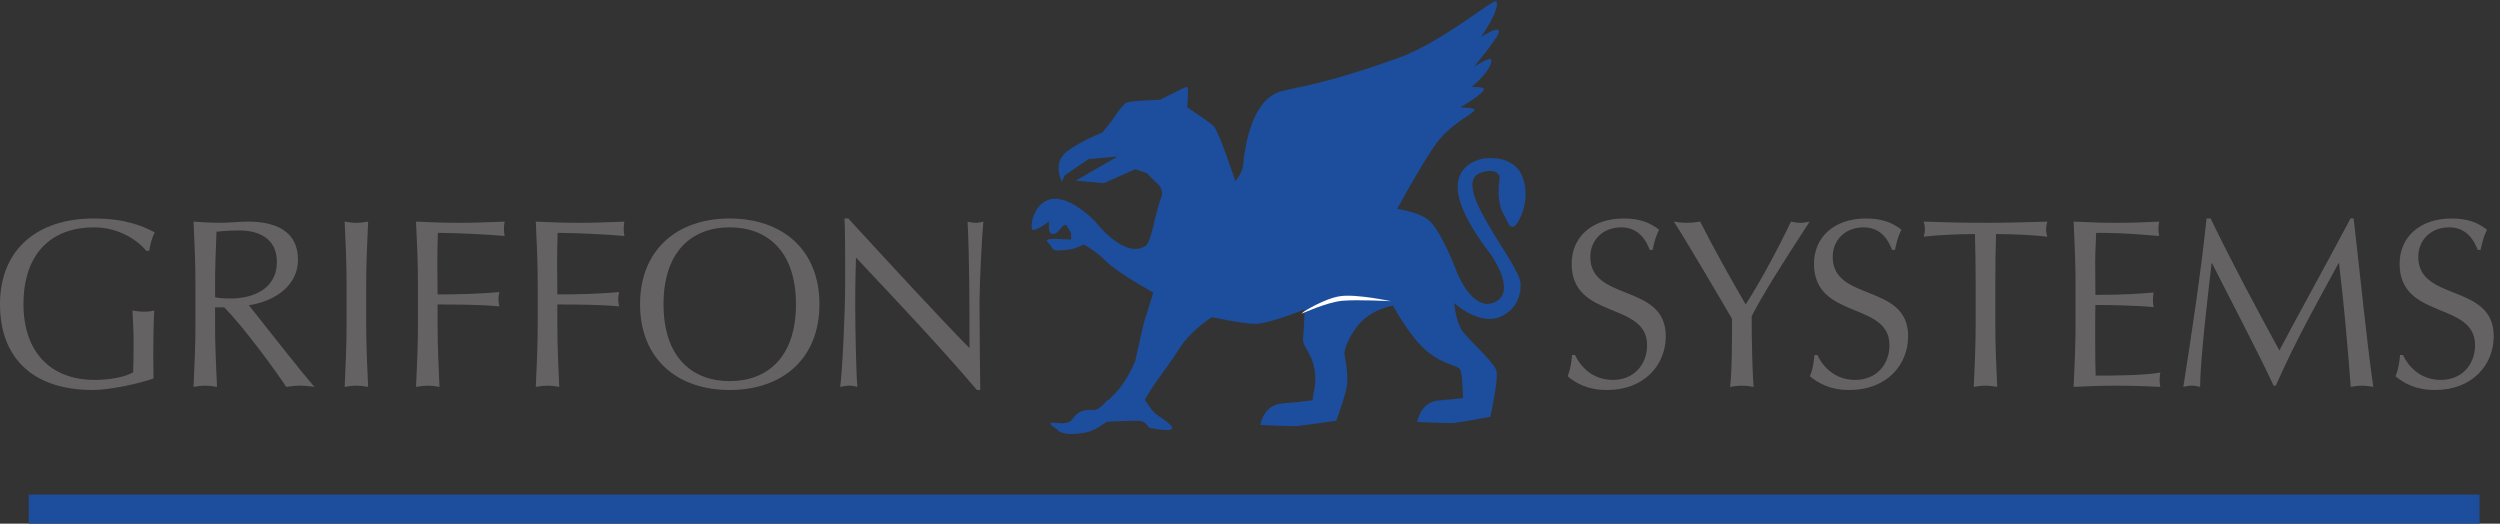 <?xml version="1.0" encoding="UTF-8" standalone="no"?>
<!-- Created with Inkscape (http://www.inkscape.org/) -->

<svg
   version="1.1"
   id="svg1"
   width="456.213"
   height="95.56"
   viewBox="0 0 456.213 95.56"
   sodipodi:docname="griffon_logo.eps"
   xmlns:inkscape="http://www.inkscape.org/namespaces/inkscape"
   xmlns:sodipodi="http://sodipodi.sourceforge.net/DTD/sodipodi-0.dtd"
   xmlns="http://www.w3.org/2000/svg"
   xmlns:svg="http://www.w3.org/2000/svg">
  <rect x="0" y="0" width="456.213" height="95.56" fill="#333333" stroke="none"/>
  <defs
     id="defs1" />
  <sodipodi:namedview
     id="namedview1"
     pagecolor="#ffffff"
     bordercolor="#000000"
     borderopacity="0.25"
     inkscape:showpageshadow="2"
     inkscape:pageopacity="0.0"
     inkscape:pagecheckerboard="0"
     inkscape:deskcolor="#d1d1d1">
    <inkscape:page
       x="0"
       y="0"
       inkscape:label="1"
       id="page1"
       width="456.213"
       height="95.56"
       margin="0"
       bleed="0" />
  </sodipodi:namedview>
  <g
     id="g1"
     inkscape:groupmode="layer"
     inkscape:label="1">
    <path
       id="path1"
       d="m 1519.87,169.629 c -7.65,-8.359 -14.57,-14.121 -18.83,-13.699 -20.86,2.031 -26.4,-8.469 -30.29,-13.371 -3.39,-4.278 -10.71,-5.645 -22.42,-4.278 -17.73,2.051 4.32,-9.871 2.92,-9.511 0.63,-2.52 8.79,-6.786 24.9,-5.418 11.3,0.945 20.49,1.347 38.08,13.562 6.39,4.473 1.44,2.715 33.66,4.074 21.51,0.907 21.07,0.164 29.29,-9.504 0,0 27.37,-5.73 30.75,-1.347 3.31,4.328 -17.01,16.359 -21.96,20.351 -7.04,5.735 -14.64,18.996 -14.64,18.996"
       style="fill:#1c4e9d;fill-opacity:1;fill-rule:nonzero;stroke:none"
       transform="matrix(0.133,0,0,-0.133,0,95.56)" />
    <path
       id="path2"
       d="m 1564.14,157.246 c 15.77,32.871 33.02,49.766 53.86,82.774 15.77,24.96 44.66,43.339 44.66,43.339 0,0 40.13,-8.691 58.88,-9.199 18.73,-0.508 68.38,19.785 68.38,19.785 0,0 0.18,-10.683 -2.07,-40.918 -0.88,-11.445 15.56,-20.273 16.85,-51.894 0.51,-12.168 -2.88,-24.492 -2.88,-24.492 l -0.86,-7.168 c 0,0 -7.23,-1.7 -42.01,-4.59 -26.04,-2.207 -29.63,-29.531 -29.63,-29.531 0,0 42.75,-2.012 50.48,-1.348 7.68,0.625 53.61,7.187 53.61,7.187 0,0 6.13,16.153 10.62,31.524 1.45,5.039 2.78,10 3.64,14.277 3.32,17.246 -3.09,46.25 -3.09,46.25 0,0 0.43,15.879 18.36,38.477 17.93,22.636 48.36,27.539 48.36,27.539 0,0 23.36,-43.906 47.38,-63.379 24.03,-19.414 42.93,-17.988 45.47,-25.781 2.5,-7.774 3.28,-37.637 3.28,-37.637 0,0 -0.15,-0.059 -0.58,-0.195 -6.33,-0.801 -16.33,-1.875 -32.58,-3.203 -26.02,-2.227 -29.65,-29.512 -29.65,-29.512 0,0 42.77,-2.051 50.51,-1.387 7.69,0.625 49.61,8.516 49.61,8.516 0,0 11.17,49.238 8.63,62.304 -2.54,13.067 -42.19,45.625 -49.14,58.848 -6.92,13.203 -9.06,34.902 -9.06,34.902 0,0 33.79,-31.191 62.96,-19.023 29.22,12.187 29.89,41.984 27.27,50.703 -10.9,35.84 -97.46,134.758 -52.19,147.707 24.26,6.922 24.42,-7.863 24.42,-7.863 0,0 -5.2,-30.195 4.41,-47.774 9.65,-17.597 8.17,-18.972 13.91,-19.129 5.78,-0.175 25.47,33.934 13.4,67.461 -12.07,33.504 -54.14,26.024 -54.14,26.024 0,0 -44.93,-6.004 -33.25,-53.934 8.21,-33.703 42.62,-76.269 42.62,-76.269 0,0 37.58,-51.477 6.88,-66.543 -30.67,-15.031 -52.31,40.398 -52.31,40.398 0,0 -17.46,48.098 -35.62,68.821 -8.79,9.988 -28.48,15.546 -46.45,18.66 12.38,22.609 37.38,67.414 53.67,89.804 22.31,30.715 59.53,43.731 51.17,47.453 -3.47,1.551 -18.59,1.844 -18.59,1.844 0,0 32.58,18.547 32.58,25.129 0,3.719 -16.8,2.781 -16.8,2.781 0,0 29.14,24.348 26.99,37.207 -0.93,5.586 -23.59,-9.285 -23.59,-9.285 0,0 31.52,38.242 33.83,46.504 3.44,12.391 -24.18,-5.586 -24.18,-5.586 0,0 26.91,38.582 20.94,48.906 -2.89,4.961 -73.52,-56.203 -136.33,-78.488 -97.42,-34.551 -127.96,-37.312 -158.1,-44.832 -38.63,-9.66 -50.13,-67.695 -53.57,-105.461 -3.17,-8.261 -6.55,-14.773 -10.26,-17.722 0,0 -22.64,68.484 -29.53,75.086 -6.89,6.582 -36.48,26.027 -36.48,26.027 0,0 2.56,26.922 0,27.781 -2.54,0.871 -36.45,-17.363 -36.45,-17.363 0,0 -38.19,-1.738 -45.14,-3.465 -6.94,-1.75 -20.83,-24.289 -20.83,-24.289 l -13.87,-17.352 c 0,0 -27.79,-10.461 -48.61,-26.054 -20.81,-15.618 -6.93,-41.653 -6.93,-41.653 l 3.48,8.653 32.93,22.57 39.95,3.496 -57.29,-33 38.19,-3.476 43.41,19.101 15.59,-5.184 c 0,0 11.42,-11.671 14.94,-14.667 7.23,-6.145 5.7,-13.868 6.62,-14.649 -11.79,-30.344 -14.27,-64.797 -23.13,-70.664 -28.57,-18.945 -67.96,32.273 -67.96,32.273 0,0 -50.66,55.547 -78.81,21.016 -10.18,-12.5 -11.82,-32.84 -6.57,-31.523 9.19,2.297 20.06,11.23 21.02,11.828 0.03,-0.176 -0.03,0.164 0,0 0.07,-2.266 -1.88,-15.422 3.94,-17.082 8.85,-2.539 14.45,15.547 19.71,11.828 l 6.56,-10.52 c -0.03,-0.125 0.03,-9.082 0,-9.187 -2.77,0.058 -34.15,2.625 -33.24,-1.25 0.55,-2.414 2.83,-4.199 4.74,-6.113 0.2,-0.586 0.48,-1.184 0.92,-1.836 4,-5.996 2.49,-6.25 18.38,-5.246 15.9,0.996 26.27,7.871 26.27,7.871 0,0 15.76,-7.871 31.53,-23.641 15.76,-15.754 64.21,-42.414 64.21,-42.414 l -13.65,-44.414 -11.15,-49.746 c 0,0 -6.23,-16.895 -21.02,-36.817 -5.64,-7.558 -20.36,-20.488 -24.93,-25.879"
       style="fill:#1c4e9d;fill-opacity:1;fill-rule:nonzero;stroke:none"
       transform="matrix(0.133,0,0,-0.133,0,95.56)" />
    <path
       id="path3"
       d="m 200.789,374.348 c -13.476,16.101 -39.101,32.207 -72.293,32.207 -54.551,0 -96.289,-32.539 -96.289,-105.481 0,-64.433 36.152,-103.847 97.93,-103.847 18.73,0 41.406,3.593 52.578,10.507 0.332,13.125 0.664,26.289 0.664,39.766 0,15.43 -0.984,31.211 -1.649,45.02 4.278,-0.977 10.516,-1.641 15.77,-1.641 4.934,0 9.863,0.332 14.141,1.641 -0.664,-9.864 -1.321,-31.231 -1.321,-66.7 0,-8.554 0.332,-17.773 0.332,-26.64 C 191.914,192.617 152.48,183.398 126.848,183.398 48.633,183.398 0,224.18 0,301.074 c 0,74.582 50.605,117.637 128.496,117.637 44.363,0 68.352,-10.848 83.801,-19.063 -3.293,-5.918 -6.574,-17.089 -7.563,-25.3 h -3.945"
       style="fill:#656263;fill-opacity:1;fill-rule:nonzero;stroke:none"
       transform="matrix(0.133,0,0,-0.133,0,95.56)" />
    <path
       id="path4"
       d="m 268.164,329.328 c 0,28.262 -1.316,56.844 -2.629,85.106 12.485,-0.985 24.973,-1.641 37.461,-1.641 12.492,0 24.973,1.641 37.465,1.641 37.137,0 68.355,-12.813 68.355,-51.922 0,-42.395 -42.39,-59.473 -67.371,-62.766 16.106,-20.058 70.989,-90.683 90.039,-112.051 -6.574,0.977 -13.144,1.641 -19.714,1.641 -6.243,0 -12.817,-0.664 -19.055,-1.641 -13.145,20.039 -56.856,80.508 -85.117,109.102 h -12.493 v -23.984 c 0,-28.282 1.321,-56.875 2.629,-85.118 -5.586,0.977 -10.839,1.641 -16.101,1.641 -5.254,0 -10.512,-0.664 -16.098,-1.641 1.313,28.243 2.629,56.836 2.629,85.118 z m 26.941,-18.742 c 5.918,-1.309 13.481,-1.641 22.024,-1.641 26.941,0 62.766,11.172 62.766,50.285 0,34.5 -28.586,43.047 -50.942,43.047 -15.113,0 -24.969,-0.988 -31.875,-1.64 -0.984,-23.996 -1.973,-47.657 -1.973,-71.309 v -18.742"
       style="fill:#656263;fill-opacity:1;fill-rule:nonzero;stroke:none"
       transform="matrix(0.133,0,0,-0.133,0,95.56)" />
    <path
       id="path5"
       d="m 475.527,329.328 c 0,28.262 -1.316,56.844 -2.629,85.106 5.586,-0.985 10.84,-1.641 16.094,-1.641 5.266,0 10.52,0.656 16.106,1.641 -1.309,-28.262 -2.625,-56.844 -2.625,-85.106 v -56.515 c 0,-28.282 1.316,-56.875 2.625,-85.118 -5.586,0.977 -10.84,1.641 -16.106,1.641 -5.254,0 -10.508,-0.664 -16.094,-1.641 1.313,28.243 2.629,56.836 2.629,85.118 v 56.515"
       style="fill:#656263;fill-opacity:1;fill-rule:nonzero;stroke:none"
       transform="matrix(0.133,0,0,-0.133,0,95.56)" />
    <path
       id="path6"
       d="m 573.457,329.328 c 0,28.262 -1.316,56.844 -2.629,85.106 19.719,-0.985 39.106,-1.641 58.82,-1.641 19.715,0 39.114,0.656 62.774,1.641 -0.664,-3.282 -0.984,-6.571 -0.984,-9.852 0,-3.293 0.32,-6.582 0.984,-9.863 -23.66,2.304 -70.332,4.277 -91.692,4.277 -0.332,-15.449 -0.652,-29.25 -0.652,-43.058 0,-15.118 0.32,-27.598 0.32,-41.407 28.262,0 57.512,0.657 84.79,3.293 -0.657,-3.293 -1.309,-6.574 -1.309,-9.863 0,-3.281 0.652,-6.555 1.309,-9.856 -22.012,2.305 -56.528,2.637 -84.79,2.637 v -27.929 c 0,-28.282 1.321,-56.875 2.637,-85.118 -5.586,0.977 -10.847,1.641 -16.101,1.641 -5.262,0 -10.516,-0.664 -16.106,-1.641 1.313,28.243 2.629,56.836 2.629,85.118 v 56.515"
       style="fill:#656263;fill-opacity:1;fill-rule:nonzero;stroke:none"
       transform="matrix(0.133,0,0,-0.133,0,95.56)" />
    <path
       id="path7"
       d="m 737.773,329.328 c 0,28.262 -1.32,56.844 -2.628,85.106 19.718,-0.985 39.101,-1.641 58.82,-1.641 19.719,0 39.109,0.656 62.773,1.641 -0.664,-3.282 -0.984,-6.571 -0.984,-9.852 0,-3.293 0.32,-6.582 0.984,-9.863 -23.664,2.304 -70.332,4.277 -91.687,4.277 -0.332,-15.449 -0.656,-29.25 -0.656,-43.058 0,-15.118 0.324,-27.598 0.324,-41.407 28.261,0 57.508,0.657 84.785,3.293 -0.656,-3.293 -1.313,-6.574 -1.313,-9.863 0,-3.281 0.657,-6.555 1.313,-9.856 -22.016,2.305 -56.524,2.637 -84.785,2.637 v -27.929 c 0,-28.282 1.316,-56.875 2.625,-85.118 -5.586,0.977 -10.84,1.641 -16.094,1.641 -5.266,0 -10.52,-0.664 -16.105,-1.641 1.308,28.243 2.628,56.836 2.628,85.118 v 56.515"
       style="fill:#656263;fill-opacity:1;fill-rule:nonzero;stroke:none"
       transform="matrix(0.133,0,0,-0.133,0,95.56)" />
    <path
       id="path8"
       d="m 1001.1,418.711 c 72.63,0 123.24,-43.055 123.24,-117.637 0,-74.629 -50.61,-117.676 -123.24,-117.676 -72.291,0 -122.909,43.047 -122.909,117.676 0,74.582 50.618,117.637 122.909,117.637 z m 0,-12.156 c -51.264,0 -90.702,-32.539 -90.702,-105.481 0,-72.988 39.438,-105.488 90.702,-105.488 51.6,0 91.03,32.5 91.03,105.488 0,72.942 -39.43,105.481 -91.03,105.481"
       style="fill:#656263;fill-opacity:1;fill-rule:nonzero;stroke:none"
       transform="matrix(0.133,0,0,-0.133,0,95.56)" />
    <path
       id="path9"
       d="m 1340.39,183.398 c -49.95,58.829 -109.77,121.926 -165.96,181.75 -0.33,-12.168 -0.98,-31.886 -0.98,-66.71 0,-28.282 1.32,-97.618 2.96,-110.743 -3.62,0.977 -7.56,1.641 -11.51,1.641 -3.94,0 -7.88,-0.664 -12.16,-1.641 2.63,15.43 6.91,99.571 6.91,142.942 0,41.406 0,73.281 -0.99,88.074 h 5.26 c 53.56,-58.172 126.19,-137.363 166.29,-177.773 0,58.808 0,122.89 -2.63,173.496 3.61,-0.985 7.56,-1.641 11.17,-1.641 3.61,0 6.89,0.656 10.52,1.641 -1.98,-19.383 -5.27,-84.454 -5.27,-110.086 0,-33.528 0.67,-106.145 0.99,-120.95 h -4.6"
       style="fill:#656263;fill-opacity:1;fill-rule:nonzero;stroke:none"
       transform="matrix(0.133,0,0,-0.133,0,95.56)" />
    <path
       id="path10"
       d="m 2161.03,231.406 c 7.22,-15.468 23.63,-34.179 51.91,-34.179 29.26,0 46.99,21.367 46.99,47.656 0,60.441 -103.51,34.492 -103.51,111.719 0,36.476 27.61,62.109 71.32,62.109 20.71,0 35.47,-4.93 48.64,-15.449 -3.95,-7.559 -6.25,-15.117 -8.87,-27.606 h -3.95 c -4.6,12.157 -14.49,30.899 -39.14,30.899 -24.64,0 -42.38,-16.77 -42.38,-40.754 0,-61.453 103.52,-35.821 103.52,-108.457 0,-40.078 -29.89,-73.946 -80.51,-73.946 -27.27,0 -42.74,9.532 -54.22,18.75 3.95,10.196 4.92,16.758 6.25,29.258 h 3.95"
       style="fill:#656263;fill-opacity:1;fill-rule:nonzero;stroke:none"
       transform="matrix(0.133,0,0,-0.133,0,95.56)" />
    <path
       id="path11"
       d="m 2296.61,414.434 c 5.9,-0.985 12.15,-1.641 18.05,-1.641 5.94,0 12.19,0.656 18.08,1.641 19.07,-37.461 39.77,-74.598 62.47,-113.692 20.35,31.867 44.33,76.231 62.1,113.692 4.26,-0.985 8.52,-1.641 12.82,-1.641 4.25,0 8.51,0.656 12.81,1.641 -41.76,-64.082 -65.39,-102.196 -79.53,-129.805 0,-32.207 0.97,-76.582 2.62,-96.934 -5.59,0.977 -10.82,1.641 -16.1,1.641 -5.27,0 -10.51,-0.664 -16.09,-1.641 2.62,23.321 2.62,58.164 2.62,93.321 -13.13,22.668 -66.06,112.714 -79.85,133.418"
       style="fill:#656263;fill-opacity:1;fill-rule:nonzero;stroke:none"
       transform="matrix(0.133,0,0,-0.133,0,95.56)" />
    <path
       id="path12"
       d="m 2493.53,231.406 c 7.22,-15.468 23.67,-34.179 51.91,-34.179 29.26,0 47.03,21.367 47.03,47.656 0,60.441 -103.55,34.492 -103.55,111.719 0,36.476 27.61,62.109 71.32,62.109 20.71,0 35.51,-4.93 48.64,-15.449 -3.95,-7.559 -6.25,-15.117 -8.87,-27.606 h -3.95 c -4.6,12.157 -14.45,30.899 -39.1,30.899 -24.65,0 -42.38,-16.77 -42.38,-40.754 0,-61.453 103.52,-35.821 103.52,-108.457 0,-40.078 -29.93,-73.946 -80.51,-73.946 -27.31,0 -42.74,9.532 -54.26,18.75 3.95,10.196 4.96,16.758 6.25,29.258 h 3.95"
       style="fill:#656263;fill-opacity:1;fill-rule:nonzero;stroke:none"
       transform="matrix(0.133,0,0,-0.133,0,95.56)" />
    <path
       id="path13"
       d="m 2710.75,329.328 c 0,22.664 -0.31,45.34 -0.97,68.016 -22.7,0 -51.92,-1.309 -70.32,-3.614 0.98,3.293 1.64,6.907 1.64,10.52 0,3.281 -0.66,6.57 -1.64,10.184 28.25,-0.985 56.53,-1.641 84.77,-1.641 28.28,0 56.52,0.656 84.8,1.641 -1.01,-3.614 -1.64,-6.903 -1.64,-10.516 0,-3.281 0.63,-6.895 1.64,-10.188 -18.43,2.305 -47.65,3.614 -70.35,3.614 -0.66,-22.676 -0.97,-45.352 -0.97,-68.016 v -56.515 c 0,-28.282 1.32,-56.875 2.61,-85.118 -5.58,0.977 -10.82,1.641 -16.09,1.641 -5.27,0 -10.51,-0.664 -16.1,-1.641 1.33,28.243 2.62,56.836 2.62,85.118 v 56.515"
       style="fill:#656263;fill-opacity:1;fill-rule:nonzero;stroke:none"
       transform="matrix(0.133,0,0,-0.133,0,95.56)" />
    <path
       id="path14"
       d="m 2847.78,329.648 c 0,28.262 -1.29,56.856 -2.61,84.786 19.72,-0.985 39.1,-1.641 58.82,-1.641 19.73,0 39.11,0.656 58.48,1.641 -0.62,-3.282 -0.98,-6.571 -0.98,-9.852 0,-3.293 0.36,-6.582 0.98,-9.863 -27.58,1.972 -43.67,4.277 -86.41,4.277 -0.35,-14.133 -1.32,-25.637 -1.32,-41.738 0,-17.09 0.35,-35.168 0.35,-43.379 38.75,0 60.47,1.641 79.84,3.281 -0.66,-3.281 -0.97,-6.894 -0.97,-10.176 0,-3.3 0.31,-6.574 0.97,-9.855 -22.69,2.305 -64.1,2.949 -79.84,2.949 -0.35,-7.89 -0.35,-16.094 -0.35,-47.656 0,-24.961 0.35,-41.094 0.66,-49.297 29.26,0 68.05,0.352 88.71,4.258 -0.62,-2.93 -0.98,-7.227 -0.98,-10.156 0,-2.969 0.36,-6.602 0.98,-9.532 -19.37,0.977 -39.1,1.641 -59.14,1.641 -20.04,0 -39.76,-0.664 -59.8,-1.641 1.32,28.594 2.61,57.188 2.61,85.43 v 56.523"
       style="fill:#656263;fill-opacity:1;fill-rule:nonzero;stroke:none"
       transform="matrix(0.133,0,0,-0.133,0,95.56)" />
    <path
       id="path15"
       d="m 3033.13,418.711 c 29.93,-61.785 60.83,-119.609 94.34,-181.094 13.13,25.664 65.39,120.293 97.58,181.094 h 4.3 c 9.84,-84.129 16.4,-155.781 26.95,-231.016 -5.27,0.977 -10.2,1.641 -15.47,1.641 -5.23,0 -10.2,-0.664 -15.43,-1.641 -4.61,58.828 -9.22,113.379 -16.09,169.563 h -0.67 c -29.92,-54.875 -60.15,-108.781 -86.09,-167.922 h -2.97 c -25.62,54.531 -55.86,111.074 -84.45,167.922 h -0.67 c -6.25,-54.219 -15.47,-132.453 -15.78,-169.563 -3.94,0.977 -7.54,1.641 -11.48,1.641 -3.95,0 -7.58,-0.664 -11.53,-1.641 11.53,72.618 24.65,161.348 31.88,231.016 h 5.58"
       style="fill:#656263;fill-opacity:1;fill-rule:nonzero;stroke:none"
       transform="matrix(0.133,0,0,-0.133,0,95.56)" />
    <path
       id="path16"
       d="m 3297.04,231.406 c 7.23,-15.468 23.63,-34.179 51.92,-34.179 29.25,0 46.99,21.367 46.99,47.656 0,60.441 -103.52,34.492 -103.52,111.719 0,36.476 27.62,62.109 71.33,62.109 20.7,0 35.47,-4.93 48.63,-15.449 -3.94,-7.559 -6.25,-15.117 -8.86,-27.606 h -3.95 c -4.61,12.157 -14.49,30.899 -39.14,30.899 -24.65,0 -42.38,-16.77 -42.38,-40.754 0,-61.453 103.51,-35.821 103.51,-108.457 0,-40.078 -29.88,-73.946 -80.51,-73.946 -27.26,0 -42.73,9.532 -54.21,18.75 3.94,10.196 4.92,16.758 6.25,29.258 h 3.94"
       style="fill:#656263;fill-opacity:1;fill-rule:nonzero;stroke:none"
       transform="matrix(0.133,0,0,-0.133,0,95.56)" />
    <path
       id="path17"
       d="m 1788.36,290.566 c 0,0 28.6,18.43 50.79,21.594 22.23,3.164 69.3,-6.926 69.3,-6.926 0,0 -45.78,2.473 -66.76,0.567 -20.94,-1.903 -55.87,-17.774 -55.87,-17.774 l 2.54,2.539"
       style="fill:#ffffff;fill-opacity:1;fill-rule:nonzero;stroke:none"
       transform="matrix(0.133,0,0,-0.133,0,95.56)" />
    <path
       id="path18"
       d="M 39.453,20 H 3402.04"
       style="fill:none;stroke:#1c4e9d;stroke-width:40;stroke-linecap:butt;stroke-linejoin:miter;stroke-miterlimit:4;stroke-dasharray:none;stroke-opacity:1"
       transform="matrix(0.133,0,0,-0.133,0,95.56)" />
  </g>
</svg>
